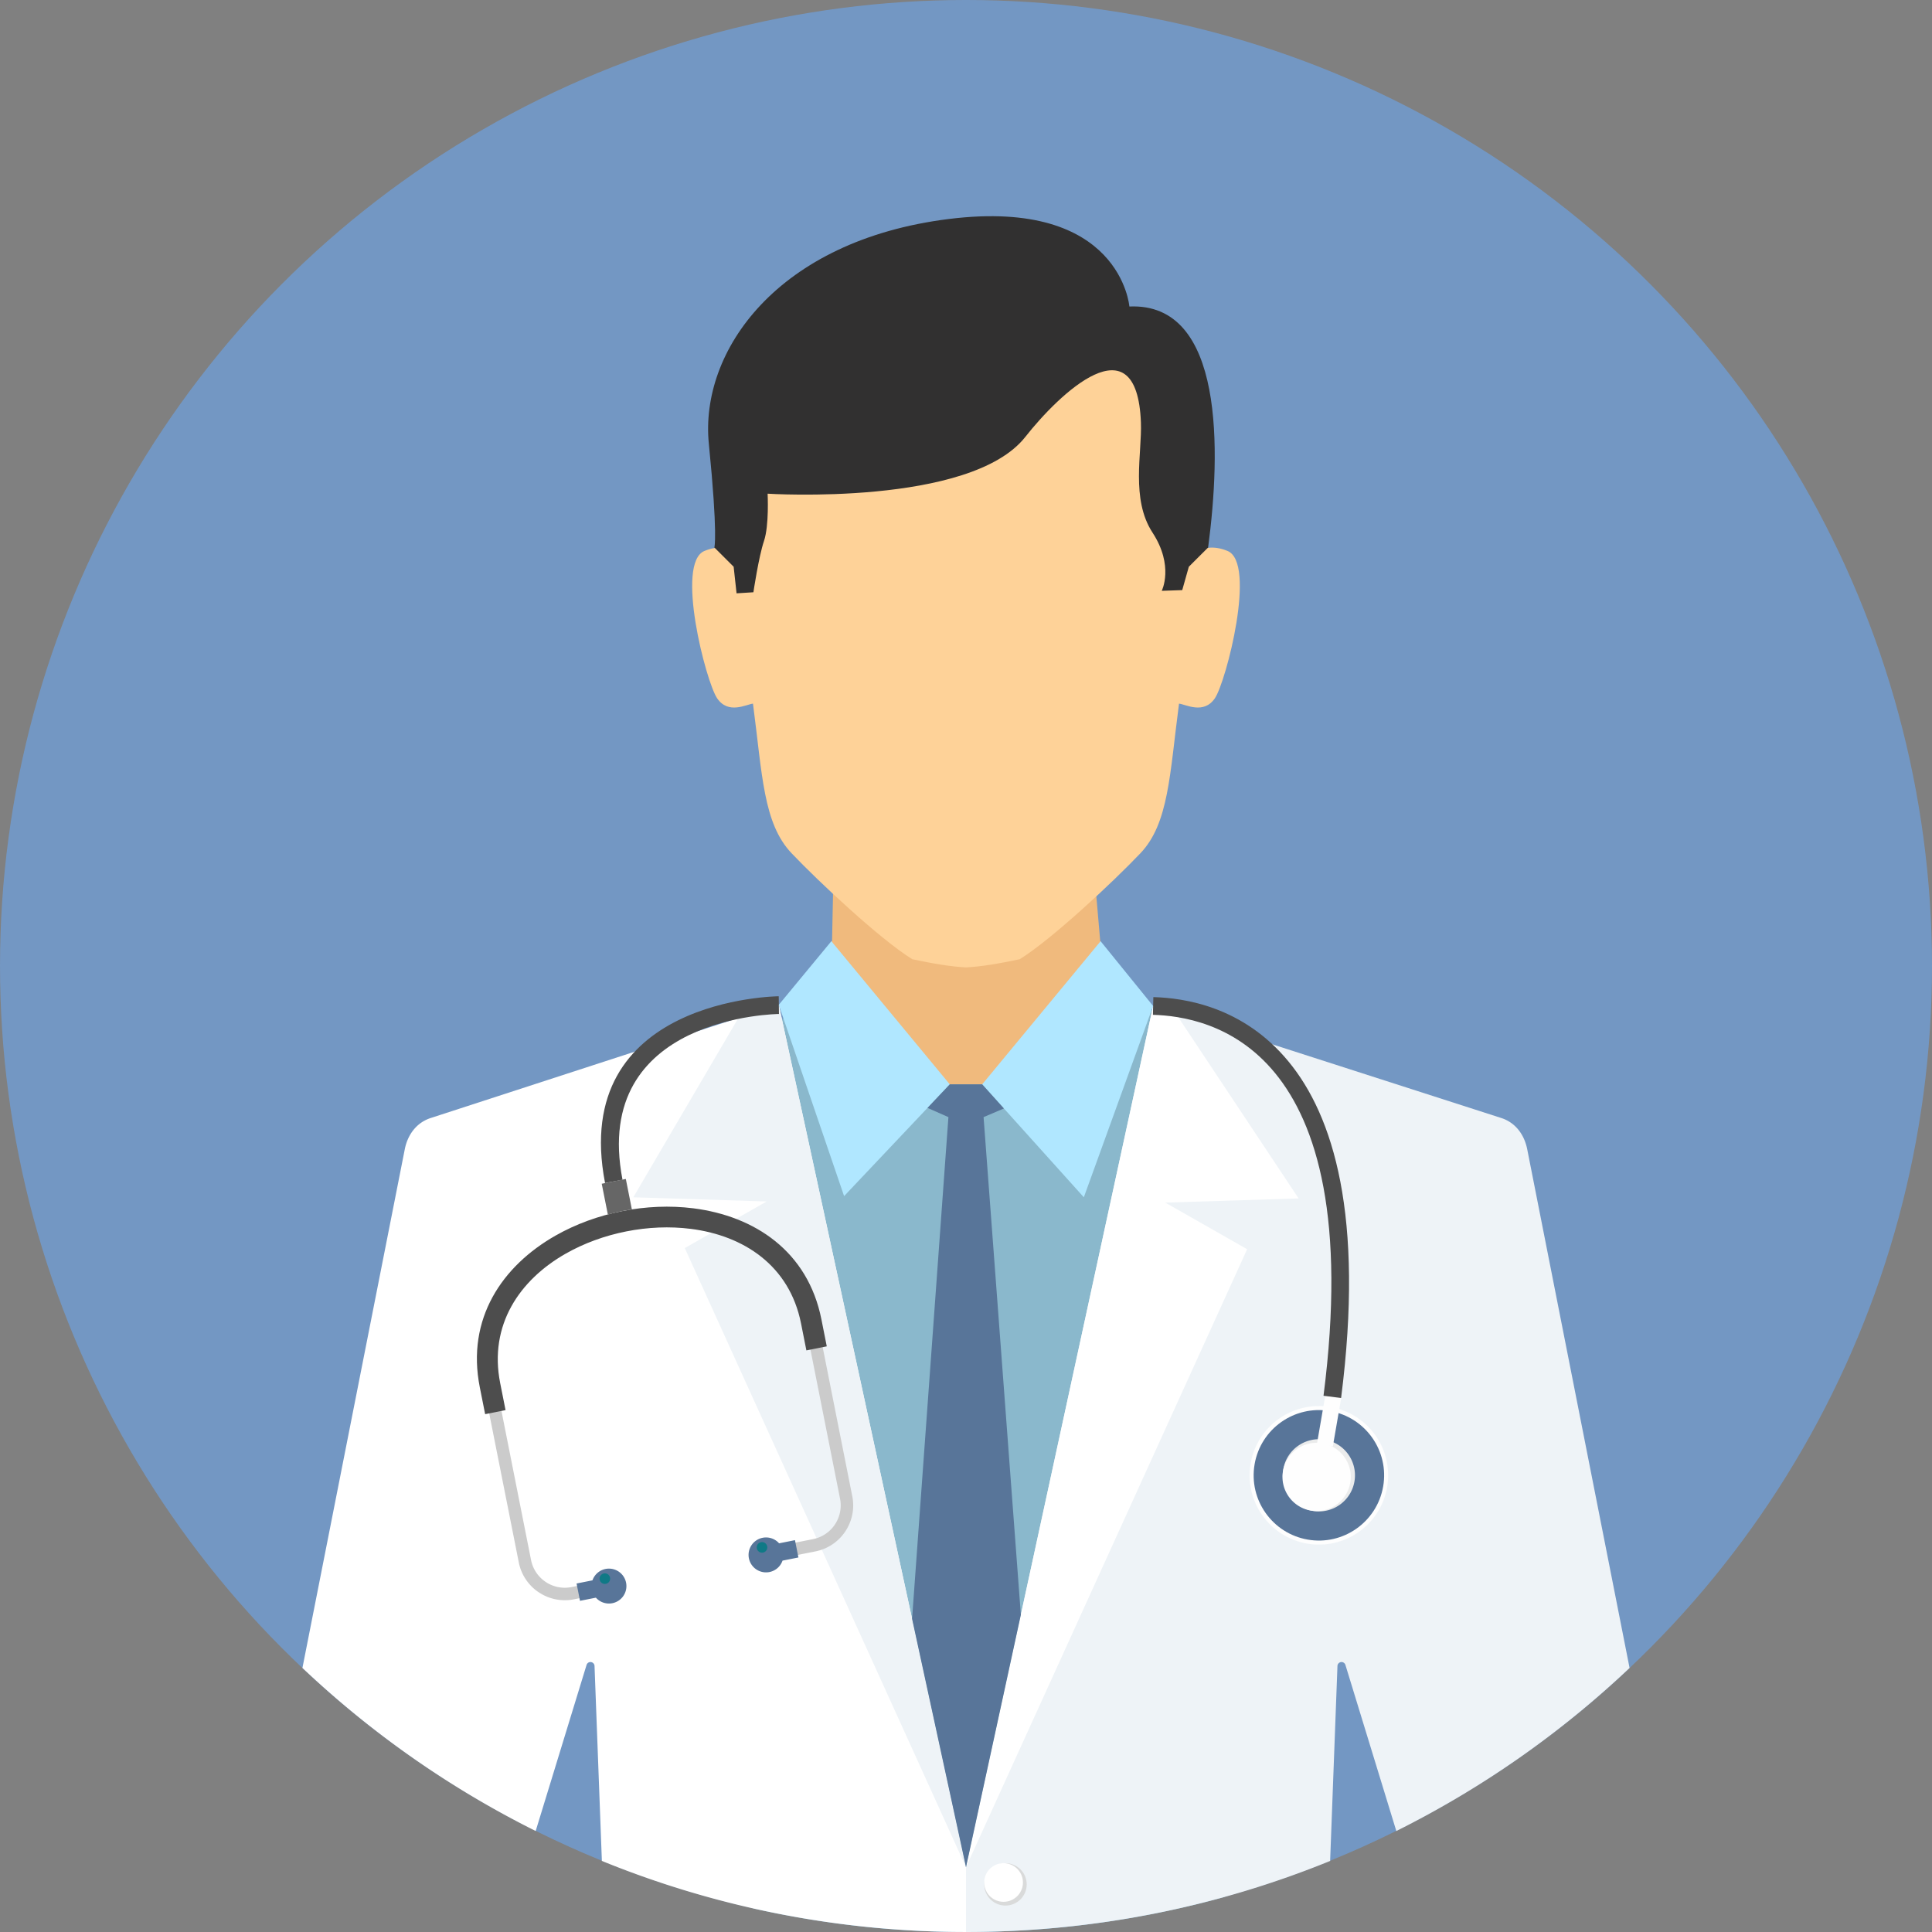 <svg width="512" height="512" xmlns="http://www.w3.org/2000/svg"><rect width="100%" height="100%" fill="#808080" stroke="none"/><g fill-rule="nonzero" fill="none"><circle fill="#7397C3" cx="256" cy="255.998" r="255.998"/><path d="M220.318 249.429h71.353l.39 4.877-34.87 52.863-37.458-53.385.584-4.352.001-.003z" fill="#B3B3B3"/><path fill="#F0BA7D" d="M220.778 236.169l-.618 29.819-50.59 27.664v101.405h170.317V293.651l-47.016-29.223-2.582-29.814-69.51 1.554h-.001z"/><path d="M197.401 149.212s-2.901-6.374-10.689-3.215c-7.79 3.155.35 34.651 3.327 39.045 2.974 4.392 7.763 1.603 9.507 1.429 2.48 18.776 2.701 31.717 10.217 39.634 7.119 7.496 23.417 22.773 32.003 28.101 5.815 1.228 10.153 1.949 14.234 2.165 4.079-.216 8.421-.939 14.234-2.165 8.585-5.325 24.886-20.605 32.003-28.101 7.514-7.917 7.737-20.855 10.217-39.634 1.744.175 6.533 2.963 9.507-1.429 2.976-4.394 11.117-35.891 3.327-39.045-7.79-3.16-10.689 3.215-10.689 3.215s7.699-24.733-5.986-49.078c-9.378-16.686-30.767-25.34-52.612-25.975-21.845.635-43.234 9.289-52.612 25.975-13.685 24.346-5.986 49.078-5.986 49.078h-.002z" fill="#FED298"/><path d="M195.351 274.76l12.115-4.772 9.763-8.773 34.472 26.145h8.585l34.483-26.176 21.874 13.579 38.011 64.61-30.103 163.323c-21.821 6.052-44.809 9.3-68.558 9.3a256.89 256.89 0 0 1-56.368-6.24L145.67 344.535l49.678-69.774.003-.001z" fill="#8AB8CC"/><g fill="#B0E7FF"><path d="M305.588 266.591l-13.917-17.162-31.381 37.932 26.936 29.93zM206.384 266.289l13.935-16.86 31.383 37.932-28.006 29.622z"/></g><path d="M206.386 266.289l-92.244 29.997c-3.751 1.217-6.107 4.407-6.871 8.279L80.146 442.023a256.584 256.584 0 0 0 61.813 43.21l13.485-44.009c.157-.505.637-.82 1.162-.757.523.062.921.481.95 1.01l1.947 51.688c29.781 12.135 62.355 18.831 96.499 18.831v-17.162L206.388 266.29l-.002-.001z" fill="#FFF"/><g fill="#EEF3F7"><path d="M206.386 266.289l-10.565 3.246-27.99 47.759 35.335 1.107-21.693 12.351 74.53 164.084-49.614-228.545z"/><path d="M305.588 266.591l92.272 29.695c3.757 1.209 6.105 4.407 6.869 8.279l27.126 137.46a256.662 256.662 0 0 1-61.817 43.212l-13.487-44.011a1.075 1.075 0 0 0-1.162-.757 1.072 1.072 0 0 0-.948 1.01l-1.942 51.688c-29.781 12.135-62.355 18.831-96.497 18.831H256v-17.162l49.587-228.242.001-.003z"/></g><path fill="#FFF" d="M305.588 266.591l5.865 1.784 32.693 49.22-35.335 1.109 21.695 12.352L256 494.836l49.587-228.242v-.002h.001z"/><path d="M266.455 493.762c-3.111 0-5.633 2.516-5.633 5.616 0 3.105 2.524 5.62 5.633 5.62s5.633-2.516 5.633-5.62c0-3.102-2.524-5.616-5.633-5.616z" fill="#D9DADA"/><path d="M313.305 156.386l1.747-6.194 5.113-5.102c3.377-25.428 4.372-65.003-20.867-63.861 0 0-2.276-28.856-47.801-23.2-45.528 5.658-66.098 35.048-63.647 59.568 2.449 24.52 1.462 27.49 1.462 27.49l5.113 5.104.771 7.046 4.465-.282s1.4-9.431 2.801-13.579c1.402-4.147.963-12.543.963-12.543s53.774 3.426 68.306-15.059c8.975-11.415 29.587-31.194 30.625-3.802.308 8.123-2.712 20.298 3.067 29.159 5.781 8.862 2.452 15.443 2.452 15.443l5.43-.188z" fill="#313030"/><path fill="#587599" d="M256 494.834l14.536-66.904-9.878-131.88 5.382-2.297-5.753-6.391h-8.585l-5.9 6.242 5.538 2.447-9.631 132.947 14.292 65.837z"/><path d="M265.954 493.762c-2.833 0-5.133 2.29-5.133 5.115a5.127 5.127 0 0 0 5.133 5.12c2.831 0 5.133-2.291 5.133-5.12 0-2.824-2.302-5.115-5.133-5.115z" fill="#FFF"/><path d="M346.395 409.066c-9.99-1.725-16.69-11.223-14.967-21.21 1.725-9.988 11.223-16.693 21.21-14.969 9.99 1.725 16.69 11.225 14.967 21.215-1.725 9.987-11.223 16.69-21.212 14.965l.002-.001z" fill="#FEFEFE"/><path d="M346.576 408.012c-9.408-1.625-15.718-10.565-14.093-19.976 1.625-9.409 10.568-15.72 19.978-14.097 9.408 1.625 15.718 10.57 14.093 19.978-1.625 9.411-10.568 15.718-19.978 14.093v.002z" fill="#587599"/><path d="M347.89 400.405c-5.204-.897-8.696-5.85-7.799-11.055.897-5.206 5.85-8.696 11.053-7.799a9.564 9.564 0 0 1 7.799 11.053c-.897 5.204-5.848 8.696-11.053 7.799v.002z" fill="#EBECEC"/><path fill="#FEFEFE" d="M349.015 382.577l4.203.726 2.26-13.09-4.203-.726z"/><path d="M208.24 412.697l7.876-1.563a12.377 12.377 0 0 0 7.887-5.279c1.764-2.644 2.531-5.957 1.865-9.305l-9.263-46.667c-3.497-17.61-17.273-26.59-33.015-28.581-6.032-.763-12.356-.485-18.483.728-6.132 1.213-12.076 3.369-17.357 6.376-13.754 7.834-23.023 21.378-19.522 39.016l9.263 46.669a12.383 12.383 0 0 0 5.281 7.885l.007-.002a12.354 12.354 0 0 0 9.3 1.867l7.872-1.563-.644-3.246-7.874 1.563a9.085 9.085 0 0 1-6.822-1.367l.002-.002a9.084 9.084 0 0 1-3.874-5.781l-9.263-46.669c-3.177-16.005 5.316-28.341 17.901-35.504 4.974-2.835 10.583-4.868 16.373-6.017 5.79-1.147 11.752-1.406 17.434-.688 14.409 1.821 27.009 9.981 30.178 25.955l9.265 46.669a9.093 9.093 0 0 1-1.371 6.822 9.073 9.073 0 0 1-5.784 3.869l-7.876 1.563.644 3.246v.006z" fill="#CBCBCB"/><path d="M219.104 356.799l-1.415-7.128c-3.603-18.156-17.777-27.41-33.961-29.459-6.149-.776-12.589-.498-18.831.741-6.242 1.235-12.301 3.435-17.682 6.497-14.146 8.056-23.674 22.002-20.064 40.19l1.417 7.128 5.406-1.076-1.415-7.128c-3.067-15.458 5.168-27.393 17.361-34.336 4.874-2.774 10.37-4.765 16.047-5.891 5.675-1.127 11.52-1.38 17.087-.677 13.961 1.764 26.167 9.65 29.232 25.082l1.415 7.128 5.408-1.074-.005.003z" fill="#4D4D4D"/><g fill="#587599"><path d="M153.704 424.235l4.214-.837a4.627 4.627 0 1 0-.91-4.59l-4.211.835.91 4.59-.003.002zM211.588 412.746l-4.209.837a4.628 4.628 0 1 1-5.273-6.056 4.63 4.63 0 0 1 4.361 1.466l4.211-.837.91 4.59z"/></g><path d="M167.458 320.532l-1.607-8.096-3.195.635-3.191.633 1.625 8.176a43.305 43.305 0 0 1 6.368-1.348z" fill="#666"/><g fill="#0F7986"><path d="M160.566 419.73a1.4 1.4 0 1 0-1.645-1.103 1.398 1.398 0 0 0 1.645 1.1v.003zM202.219 411.446a1.398 1.398 0 0 0 1.098-1.643 1.4 1.4 0 1 0-1.098 1.643z"/></g><path d="M347.379 400.317c-4.923-.849-8.224-5.53-7.376-10.456a9.042 9.042 0 0 1 10.451-7.373c4.923.849 8.226 5.53 7.376 10.451-.851 4.923-5.532 8.226-10.453 7.378h.002z" fill="#FEFEFE"/><g fill="#4D4D4D"><path d="M206.431 268.717c-.141.002-49.86.414-41.462 43.912l-4.624.884c-9.467-49.038 45.874-49.49 46.031-49.492l.055 4.696zM305.643 264.243c8.112.219 23.792 2.43 35.862 17.111 11.811 14.367 20.091 40.752 13.9 89.128l-4.661-.589c5.993-46.822-1.751-72.032-12.865-85.554-10.859-13.211-25.018-15.202-32.343-15.399l.11-4.697h-.003z"/></g></g></svg>